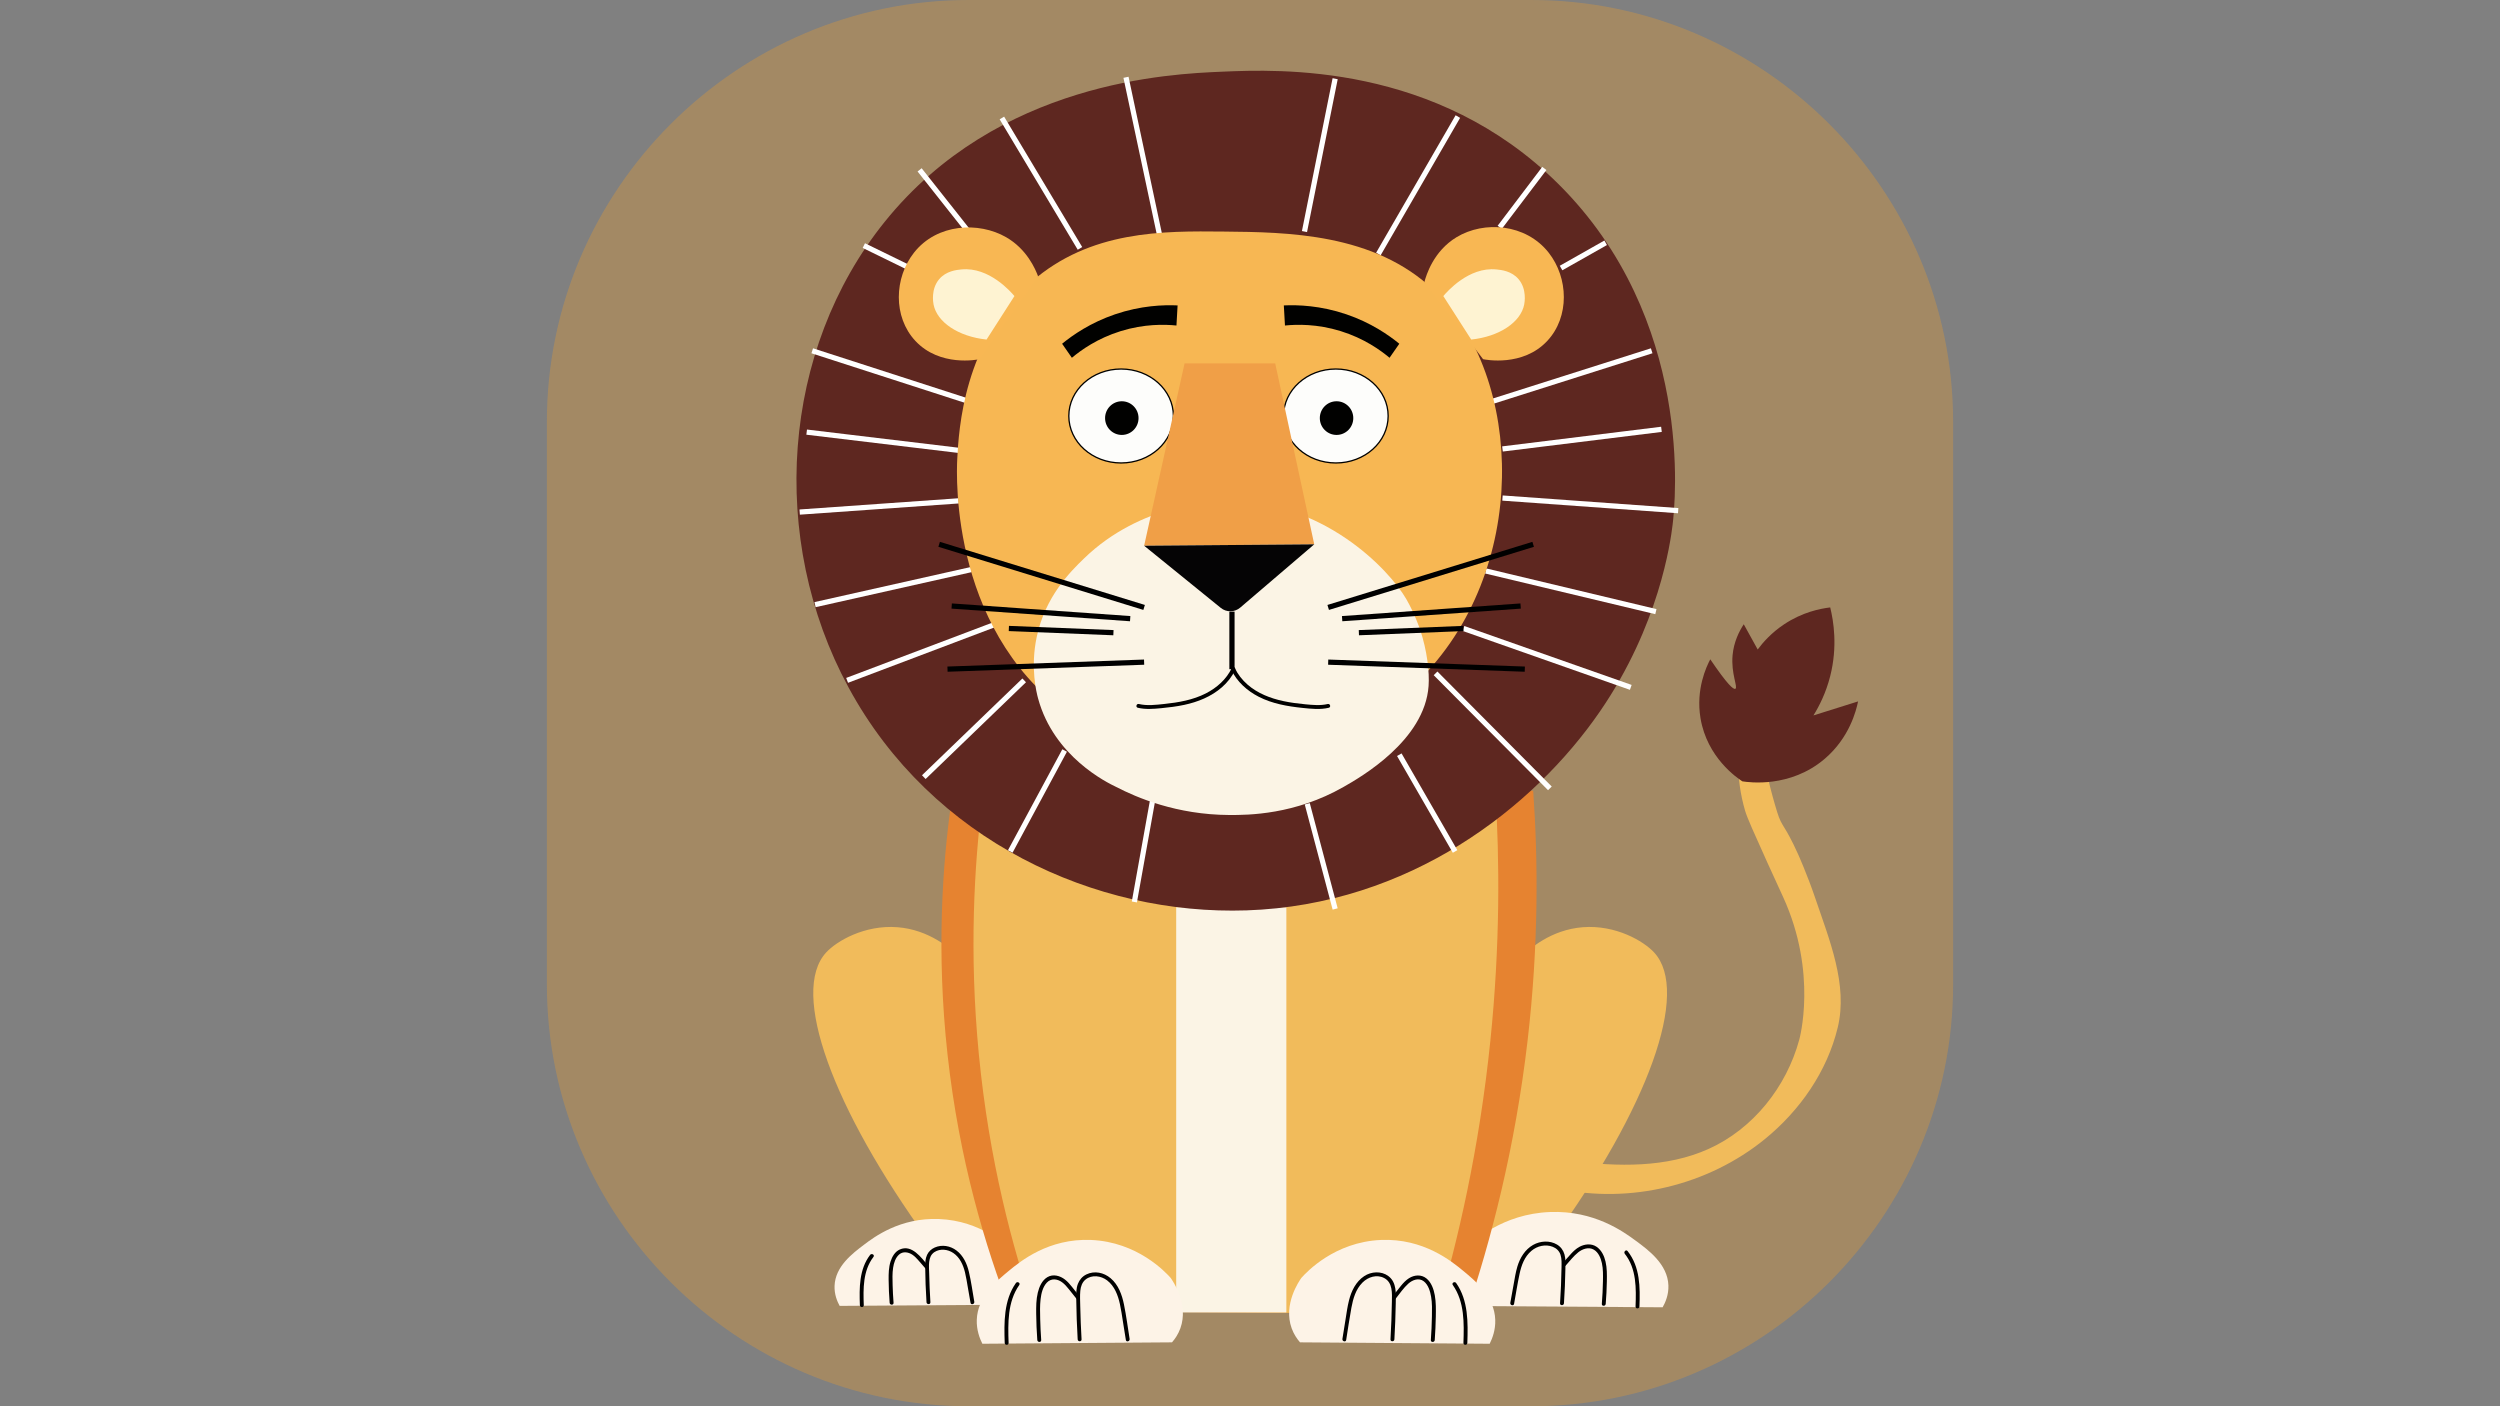 <?xml version="1.0" encoding="utf-8"?>
<!-- Generator: Adobe Illustrator 23.0.5, SVG Export Plug-In . SVG Version: 6.00 Build 0)  -->
<svg version="1.1" xmlns="http://www.w3.org/2000/svg" xmlns:xlink="http://www.w3.org/1999/xlink" x="0px" y="0px"
	 viewBox="0 0 1920 1080" style="enable-background:new 0 0 1920 1080;" xml:space="preserve">
<rect x="0" y="0" width="1920" height="1080" fill="#808080" stroke="none"/>
<style type="text/css">
	.st0{fill:#A38964;}
	.st1{fill:#F1BB5B;}
	.st2{fill:#FDF3E7;}
	.st3{fill:#E68330;}
	.st4{fill:#FBF4E5;}
	.st5{fill:#5E2720;}
	.st6{fill:none;stroke:#FFFFFF;stroke-width:4;stroke-miterlimit:10;}
	.st7{fill:#F7B753;}
	.st8{fill:#F8B753;}
	.st9{fill:#FEF3D2;}
	.st10{fill:#010100;}
	.st11{fill:#FDFDFB;stroke:#000000;stroke-miterlimit:10;}
	.st12{fill:#F09F47;}
	.st13{fill:#050405;}
	.st14{fill:none;stroke:#000000;stroke-width:4;stroke-miterlimit:10;}
</style>
<g id="圖層_1">
</g>
<g id="圖層_2">
	<path class="st0" d="M1176,1080H744c-178.2,0-324-145.8-324-324V324C420,145.8,565.8,0,744,0h432c178.2,0,324,145.8,324,324v432
		C1500,934.2,1354.2,1080,1176,1080z"/>
	<g>
		<path class="st1" d="M1138.63,952.29c17.85,0,35.7,0,53.55,0c73.28-101.11,106.2-190.54,78.18-220.81
			c-8.17-8.83-29.55-21.29-54.62-19.39c-24.86,1.89-41.51,17.02-47.12,22.62C1158.62,807.24,1148.62,879.77,1138.63,952.29z"/>
		<path class="st1" d="M766.24,952.29c-17.85,0-35.7,0-53.55,0c-73.28-101.11-106.2-190.54-78.18-220.81
			c8.17-8.83,29.55-21.29,54.62-19.39c24.86,1.89,41.51,17.02,47.12,22.62C746.25,807.24,756.24,879.77,766.24,952.29z"/>
		<g>
			<path class="st2" d="M1126.18,1003.01c50.24,0.33,100.48,0.66,150.73,0.99c2.15-3.78,4.69-9.66,4.43-16.81
				c-0.59-16.37-15.46-27.26-25.49-34.61c-8.97-6.57-31.46-23.04-65.39-21.75c-36.85,1.4-59.14,22.7-63.17,26.7
				c-1.83,2.27-14.66,18.7-7.76,35.6C1121.19,997.19,1123.66,1000.46,1126.18,1003.01z"/>
			<g>
				<g>
					<path d="M1201.12,1000.92c0.57-8.75,0.94-17.52,1.1-26.28c0.07-3.73,0.32-7.63-0.71-11.26c-0.9-3.19-2.88-5.86-5.72-7.56
						c-5.57-3.32-12.84-2.86-18.37,0.28c-6.23,3.54-10.05,9.87-12.07,16.58c-1.32,4.38-2.01,8.94-2.82,13.43
						c-0.87,4.82-1.74,9.64-2.61,14.46c-0.34,1.89,2.55,2.7,2.89,0.8c1.39-7.7,2.59-15.46,4.23-23.11
						c1.41-6.61,3.78-13.12,9.08-17.61c4.49-3.8,10.79-5.29,16.37-3.12c2.81,1.09,5.01,3.18,5.96,6.07
						c1.06,3.22,0.84,6.71,0.79,10.05c-0.15,9.1-0.52,18.2-1.12,27.28C1197.99,1002.84,1200.99,1002.84,1201.12,1000.92
						L1201.12,1000.92z"/>
				</g>
			</g>
			<g>
				<g>
					<path d="M1233.19,1001.4c0.47-5.71,0.76-11.43,0.86-17.16c0.09-5.12,0.18-10.36-1.01-15.38c-1.03-4.37-3.12-8.84-6.97-11.4
						c-4.03-2.68-9.24-2.05-13.29,0.23c-2.38,1.34-4.39,3.25-6.23,5.24c-2.15,2.32-4.23,4.7-6.34,7.05
						c-1.29,1.43,0.83,3.56,2.12,2.12c3.12-3.48,6.1-7.41,9.77-10.34c3.29-2.62,8.07-4.3,11.98-2.01c3.6,2.11,5.31,6.46,6.17,10.33
						c1,4.54,0.89,9.28,0.81,13.9c-0.1,5.81-0.39,11.61-0.86,17.41C1230.03,1003.32,1233.03,1003.31,1233.19,1001.4L1233.19,1001.4z
						"/>
				</g>
			</g>
			<g>
				<g>
					<path d="M1259.1,1003.41c0.55-14.79,0.53-30.4-9.12-42.59c-1.2-1.51-3.31,0.62-2.12,2.12c9.07,11.46,8.75,26.64,8.24,40.47
						C1256.03,1005.34,1259.03,1005.34,1259.1,1003.41L1259.1,1003.41z"/>
				</g>
			</g>
		</g>
		<g>
			<path class="st2" d="M777.86,1002.02c-44.34,0.3-88.67,0.6-133.01,0.9c-1.89-3.45-4.14-8.81-3.91-15.33
				c0.52-14.93,13.64-24.85,22.49-31.55c7.91-5.99,27.76-21.01,57.7-19.83c32.52,1.28,52.19,20.7,55.75,24.34
				c1.62,2.07,12.94,17.05,6.85,32.46C782.26,996.71,780.08,999.69,777.86,1002.02z"/>
			<g>
				<g>
					<path d="M714.55,1000.11c-0.46-7.32-0.78-14.65-0.93-21.98c-0.11-5.38-1.27-13.1,4.03-16.53c4.44-2.87,10.24-2.15,14.48,0.7
						c5.03,3.39,7.58,9.12,8.98,14.82c0.93,3.78,1.5,7.65,2.17,11.48c0.7,3.99,1.39,7.97,2.09,11.96c0.33,1.9,3.22,1.09,2.89-0.8
						c-1.34-7.65-2.36-15.44-4.15-22.99c-1.49-6.3-4.27-12.41-9.56-16.41c-4.74-3.59-11.12-4.71-16.64-2.29
						c-2.58,1.13-4.72,3.07-5.91,5.65c-1.35,2.91-1.48,6.16-1.45,9.32c0.07,9.03,0.44,18.06,1.01,27.08
						C711.67,1002.03,714.67,1002.04,714.55,1000.11L714.55,1000.11z"/>
				</g>
			</g>
			<g>
				<g>
					<path d="M686.25,1000.55c-0.36-4.57-0.6-9.14-0.72-13.72c-0.11-4.35-0.29-8.81,0.37-13.13c0.56-3.64,1.73-7.61,4.54-10.16
						c2.97-2.7,7.14-1.99,10.26,0.07c1.85,1.23,3.37,2.9,4.83,4.56c1.68,1.92,3.35,3.85,5.02,5.78c1.27,1.46,3.38-0.67,2.12-2.12
						c-5.14-5.92-12.36-16.37-21.63-12.22c-3.72,1.66-5.89,5.49-7.08,9.21c-1.46,4.53-1.53,9.39-1.49,14.1
						c0.05,5.89,0.32,11.78,0.78,17.65C683.4,1002.46,686.4,1002.48,686.25,1000.55L686.25,1000.55z"/>
				</g>
			</g>
			<g>
				<g>
					<path d="M663.38,1002.39c-0.46-12.76-0.7-26.45,7.45-37.11c1.17-1.53-1.43-3.03-2.59-1.51c-8.46,11.05-8.33,25.38-7.86,38.62
						C660.45,1004.31,663.45,1004.32,663.38,1002.39L663.38,1002.39z"/>
				</g>
			</g>
		</g>
		<g>
			<path class="st3" d="M1126.07,1009.03c-116.73-0.71-233.46-1.42-350.19-2.13c-18.84-48.6-39.22-115.57-48.19-197.15
				c-8.62-78.41-4-145.73,3.21-196.09c148.86-2.13,297.72-4.26,446.58-6.39c3.82,53.62,4.23,118.65-4.28,191.82
				C1163.49,882.39,1144.89,953.25,1126.07,1009.03z"/>
			<path class="st1" d="M1103.08,1009.03c-102.94-0.71-205.88-1.42-308.82-2.13c-16.61-48.6-34.59-115.57-42.5-197.15
				c-7.6-78.41-3.52-145.73,2.83-196.09c131.27-2.13,262.54-4.26,393.81-6.39c3.37,53.62,3.73,118.65-3.78,191.82
				C1136.08,882.39,1119.68,953.25,1103.08,1009.03z"/>
			<rect x="903.32" y="696.78" class="st4" width="84.6" height="311.18"/>
		</g>
		<path class="st5" d="M1284.57,402.96c-1.68,13.69-10.42,77.34-55.69,143.26c-51.06,74.34-146.65,148.75-271.48,152.95
			c-115.66,3.89-241.73-52.99-305.75-171.26c-61.79-114.15-51.51-259.08,27.84-357.6C766.46,62.33,898.85,56.73,938.66,55.05
			c43.19-1.83,164.25-6.94,258.09,86.17C1301.51,245.16,1286.6,386.39,1284.57,402.96z"/>
		<line class="st6" x1="1058.6" y1="195.08" x2="1119.64" y2="89.52"/>
		<line class="st6" x1="1001.84" y1="177.84" x2="1025.4" y2="60.44"/>
		<line class="st6" x1="890.46" y1="180" x2="864.76" y2="59.36"/>
		<line class="st6" x1="829.42" y1="190.77" x2="769.45" y2="90.6"/>
		<line class="st6" x1="743.75" y1="177.84" x2="706.26" y2="130.45"/>
		<line class="st6" x1="700.91" y1="206.93" x2="663.43" y2="188.61"/>
		<line class="st6" x1="743.75" y1="308.17" x2="623.8" y2="269.4"/>
		<line class="st6" x1="736.25" y1="345.87" x2="619.52" y2="331.87"/>
		<line class="st6" x1="736.25" y1="384.65" x2="614.16" y2="393.27"/>
		<line class="st6" x1="745.89" y1="437.43" x2="625.95" y2="464.36"/>
		<line class="st6" x1="767.31" y1="478.36" x2="650.58" y2="522.52"/>
		<line class="st6" x1="786.58" y1="522.52" x2="709.48" y2="596.84"/>
		<line class="st6" x1="817.64" y1="576.38" x2="775.88" y2="653.93"/>
		<line class="st6" x1="885.11" y1="615.15" x2="871.19" y2="692.71"/>
		<line class="st6" x1="1003.98" y1="617.31" x2="1025.4" y2="698.09"/>
		<line class="st6" x1="1074.66" y1="579.61" x2="1117.5" y2="653.93"/>
		<line class="st6" x1="1102.51" y1="517.14" x2="1190.32" y2="605.46"/>
		<line class="st6" x1="1123.93" y1="482.67" x2="1252.44" y2="527.91"/>
		<line class="st6" x1="1141.06" y1="438.51" x2="1271.72" y2="469.74"/>
		<line class="st6" x1="1153.91" y1="382.5" x2="1288.85" y2="392.19"/>
		<line class="st6" x1="1153.91" y1="344.8" x2="1276" y2="329.72"/>
		<line class="st6" x1="1146.42" y1="308.17" x2="1268.5" y2="269.4"/>
		<line class="st6" x1="1198.89" y1="205.85" x2="1233.16" y2="186.46"/>
		<line class="st6" x1="1151.77" y1="174.61" x2="1186.04" y2="129.37"/>
		<g>
			<path class="st7" d="M1088.59,523.6c-66.44,64.85-177.74,83.06-260.24,30.16c-98.48-63.14-93.9-187.83-93.17-201.42
				c1.19-22.3,4.82-90.17,56.76-135.72c45.39-39.8,101.09-39.24,147.79-38.78c48.8,0.49,115.78,1.15,161.71,45.24
				C1170.83,289.68,1175.2,439.06,1088.59,523.6z"/>
			<path class="st8" d="M752.31,275.86c-1.69,0.36-30.47,6.08-49.26-14c-17.36-18.55-16.3-48.56-1.07-67.86
				c17.71-22.44,49.76-23.86,70.68-11.85c15.93,9.14,22.49,24.38,24.63,30.16C782.3,233.49,767.31,254.68,752.31,275.86z"/>
			<path class="st8" d="M1139.01,275.86c1.69,0.36,30.47,6.08,49.26-14c17.36-18.55,16.3-48.56,1.07-67.86
				c-17.53-22.21-49.45-24.65-70.68-11.85c-17.82,10.74-23.38,29.37-24.73,34.47C1108.97,236.37,1123.99,256.11,1139.01,275.86z"/>
		</g>
		<path class="st4" d="M1097.15,526.83c-2.96,41.98-52.45,70.21-65.33,77.55c-37.43,21.35-73.02,21.62-87.82,21.54
			c-40.43-0.2-71.1-13.43-86.75-21.54c-7.08-3.34-47.83-23.32-59.97-67.86c-1.32-4.85-6.07-23.8-1.07-47.39
			c6.55-30.93,25.61-49.87,36.41-60.32c43.46-42.04,99.89-44.02,107.09-44.16c76.22-1.53,127.39,53.12,140.29,75.4
			c6.65,11.49,10.71,23.7,10.71,23.7C1096.07,499.83,1097.9,516.3,1097.15,526.83z"/>
		<path class="st9" d="M757.67,260.78c-21.72-2.3-38.05-13.35-40.7-26.93c-0.31-1.6-2.1-11.81,4.28-19.39
			c5.37-6.38,13.39-7.17,17.13-7.54c21.24-2.1,37.99,17.25,40.7,20.47C771.95,238.52,764.81,249.65,757.67,260.78z"/>
		<path class="st9" d="M1129.89,260.78c21.72-2.3,38.05-13.35,40.7-26.93c0.31-1.6,2.1-11.81-4.28-19.39
			c-5.37-6.38-13.39-7.17-17.13-7.54c-21.24-2.1-37.99,17.25-40.7,20.47C1115.61,238.52,1122.75,249.65,1129.89,260.78z"/>
		<path class="st10" d="M1067.17,274.78c-7-5.87-19.55-14.9-37.48-20.47c-18.14-5.63-33.74-5.23-42.84-4.31
			c-0.29-5.15-0.58-10.29-0.87-15.44c10.76-0.49,28.1,0.05,47.99,6.82c18.91,6.44,32.51,15.92,40.7,22.62
			C1072.17,267.6,1069.67,271.19,1067.17,274.78z"/>
		<path class="st10" d="M823.2,274.78c7-5.87,19.55-14.9,37.48-20.47c18.14-5.63,33.74-5.23,42.84-4.31
			c0.29-5.15,0.58-10.29,0.87-15.44c-10.76-0.49-28.1,0.05-47.99,6.82c-18.91,6.44-32.51,15.92-40.7,22.62
			C818.2,267.6,820.7,271.19,823.2,274.78z"/>
		<ellipse class="st11" cx="1025.94" cy="319.48" rx="40.16" ry="36.08"/>
		<ellipse class="st10" cx="1026.47" cy="321.1" rx="12.85" ry="12.93"/>
		<ellipse class="st11" cx="861.01" cy="319.48" rx="40.16" ry="36.08"/>
		<ellipse class="st10" cx="861.55" cy="321.1" rx="12.85" ry="12.93"/>
		<path class="st12" d="M1009.34,418.04c-43.55,0.36-87.1,0.72-130.65,1.08c10.35-46.68,20.7-93.35,31.06-140.03h69.61
			C989.35,325.41,999.34,371.72,1009.34,418.04z"/>
		<path class="st13" d="M952.47,466.66l56.87-48.62c-43.55,0.36-87.1,0.72-130.65,1.08c19.62,15.91,39.23,31.82,58.85,47.73
			C941.91,470.4,948.18,470.32,952.47,466.66z"/>
		<line class="st14" x1="946.15" y1="469.72" x2="946.15" y2="513.93"/>
		<g>
			<g>
				<path d="M945.98,513.1c-4.1,8.63-11.44,15.1-19.85,19.41c-9.89,5.07-21.08,7.01-32.03,8.15c-6.41,0.67-13.1,1.52-19.46,0.01
					c-1.88-0.45-2.68,2.45-0.8,2.89c5.91,1.41,11.98,0.9,17.96,0.33c5.94-0.57,11.88-1.3,17.72-2.55
					c10.52-2.25,20.75-6.37,28.91-13.52c4.2-3.68,7.74-8.14,10.14-13.2C949.39,512.88,946.8,511.36,945.98,513.1L945.98,513.1z"/>
			</g>
		</g>
		<g>
			<g>
				<path d="M945.77,514.62c4.29,9.04,12.12,15.97,20.93,20.49c10.39,5.33,22.04,7.36,33.55,8.56c6.71,0.7,13.61,1.48,20.25-0.1
					c1.88-0.45,1.08-3.34-0.8-2.89c-5.63,1.34-11.47,0.76-17.16,0.22c-5.68-0.54-11.34-1.25-16.92-2.45
					c-9.99-2.14-19.81-5.94-27.59-12.75c-4.03-3.53-7.36-7.74-9.67-12.59C947.53,511.36,944.94,512.88,945.77,514.62L945.77,514.62z
					"/>
			</g>
		</g>
		<line class="st14" x1="1020.05" y1="466.51" x2="1177.47" y2="418.04"/>
		<line class="st14" x1="1030.76" y1="475.13" x2="1167.84" y2="465.43"/>
		<line class="st14" x1="1043.61" y1="485.9" x2="1123.93" y2="482.67"/>
		<line class="st14" x1="1020.05" y1="508.52" x2="1171.05" y2="513.9"/>
		<line class="st14" x1="878.68" y1="466.51" x2="721.26" y2="418.04"/>
		<line class="st14" x1="867.98" y1="475.13" x2="730.9" y2="465.43"/>
		<line class="st14" x1="855.12" y1="485.9" x2="774.8" y2="482.67"/>
		<line class="st14" x1="878.68" y1="508.52" x2="727.68" y2="513.9"/>
		<g>
			<path class="st2" d="M900.1,1030.92c-48.55,0.36-97.1,0.72-145.65,1.08c-2.07-4.12-4.53-10.53-4.28-18.31
				c0.57-17.83,14.94-29.69,24.63-37.7c8.67-7.15,30.4-25.1,63.18-23.7c35.61,1.53,57.14,24.73,61.04,29.08
				c1.77,2.47,14.17,20.37,7.5,38.78C904.92,1024.59,902.53,1028.15,900.1,1030.92z"/>
			<g>
				<g>
					<path d="M830.64,1028.65c-0.5-8.54-0.83-17.09-1.01-25.65c-0.08-3.86-0.31-7.8,0.05-11.65c0.31-3.26,1.39-6.54,4.01-8.66
						c4.85-3.93,11.88-2.94,16.58,0.65c5.7,4.36,8.33,11.39,9.82,18.16c0.98,4.46,1.6,9,2.32,13.51c0.75,4.7,1.5,9.39,2.25,14.09
						c0.3,1.9,3.2,1.09,2.89-0.8c-1.41-8.81-2.56-17.72-4.34-26.47c-1.51-7.44-4.27-15.1-10.24-20.14c-5.21-4.4-12.4-5.99-18.69-2.9
						c-3.03,1.49-5.23,4.05-6.44,7.18c-1.41,3.64-1.34,7.71-1.29,11.55c0.13,10.38,0.5,20.76,1.1,31.13
						C827.75,1030.56,830.75,1030.58,830.64,1028.65L830.64,1028.65z"/>
				</g>
			</g>
			<g>
				<g>
					<path d="M799.65,1029.17c-0.39-5.41-0.66-10.83-0.78-16.25c-0.12-5.06-0.28-10.18,0.31-15.22c0.51-4.36,1.69-9.33,4.78-12.64
						c3.28-3.52,8-2.98,11.67-0.33c2.07,1.49,3.75,3.51,5.34,5.48c1.86,2.3,3.69,4.63,5.53,6.94c1.2,1.51,3.31-0.62,2.12-2.12
						c-1.8-2.26-3.59-4.53-5.39-6.78c-1.59-1.99-3.25-3.93-5.27-5.51c-3.8-2.99-9.13-4.51-13.56-1.89
						c-4.15,2.45-6.27,7.38-7.36,11.87c-1.29,5.3-1.29,10.82-1.24,16.24c0.07,6.74,0.36,13.47,0.85,20.19
						C796.79,1031.08,799.79,1031.1,799.65,1029.17L799.65,1029.17z"/>
				</g>
			</g>
			<g>
				<g>
					<path d="M774.61,1031.37c-0.5-15.11-0.92-31.53,8.18-44.48c1.11-1.58-1.49-3.08-2.59-1.51c-9.39,13.37-9.1,30.38-8.59,46
						C771.67,1033.29,774.67,1033.3,774.61,1031.37L774.61,1031.37z"/>
				</g>
			</g>
		</g>
		<g>
			<path class="st2" d="M998.42,1030.92c48.55,0.36,97.1,0.72,145.65,1.08c2.07-4.12,4.53-10.53,4.28-18.31
				c-0.57-17.83-14.94-29.69-24.63-37.7c-8.67-7.15-30.4-25.1-63.18-23.7c-35.61,1.53-57.14,24.73-61.04,29.08
				c-1.77,2.47-14.17,20.37-7.5,38.78C993.61,1024.59,996,1028.15,998.42,1030.92z"/>
			<g>
				<g>
					<path d="M1070.89,1028.65c0.53-9.2,0.89-18.42,1.05-27.64c0.13-7.27,0.88-16.1-5.68-20.99c-5.43-4.05-13.11-3.56-18.59,0.08
						c-6.37,4.23-9.83,11.38-11.64,18.59c-1.19,4.7-1.84,9.53-2.6,14.31c-0.82,5.1-1.63,10.2-2.45,15.3c-0.3,1.89,2.59,2.7,2.89,0.8
						c1.31-8.22,2.48-16.47,3.99-24.66c1.3-7.03,3.34-14.3,8.57-19.48c4.33-4.29,10.94-6.41,16.62-3.43
						c6.69,3.51,6.02,11.78,5.92,18.23c-0.15,9.63-0.51,19.27-1.07,28.88C1067.78,1030.57,1070.78,1030.57,1070.89,1028.65
						L1070.89,1028.65z"/>
				</g>
			</g>
			<g>
				<g>
					<path d="M1101.88,1029.17c0.43-5.98,0.71-11.98,0.82-17.97c0.1-5.51,0.2-11.08-0.79-16.52c-0.85-4.64-2.62-9.79-6.42-12.85
						c-3.96-3.19-9.25-2.79-13.41-0.14c-2.38,1.51-4.32,3.59-6.09,5.76c-2.06,2.51-4.05,5.07-6.07,7.61
						c-1.19,1.5,0.92,3.63,2.12,2.12c3.03-3.81,5.89-8.07,9.53-11.34c3.23-2.9,8.14-4.76,11.94-1.77c3.48,2.75,4.87,7.68,5.59,11.85
						c0.85,4.94,0.7,10.05,0.61,15.04c-0.1,6.08-0.38,12.16-0.82,18.22C1098.74,1031.09,1101.74,1031.09,1101.88,1029.17
						L1101.88,1029.17z"/>
				</g>
			</g>
			<g>
				<g>
					<path d="M1126.92,1031.37c0.51-15.62,0.81-32.62-8.59-46c-1.1-1.57-3.7-0.07-2.59,1.51c9.1,12.95,8.67,29.37,8.18,44.48
						C1123.86,1033.3,1126.86,1033.29,1126.92,1031.37L1126.92,1031.37z"/>
				</g>
			</g>
		</g>
		<g>
			<path class="st1" d="M1342.29,563.79c-9.26,4.02-9.48,33.67-2.04,58.91c1.6,5.42,6.8,16.97,17.13,39.85
				c6.57,14.53,11.12,24.31,12.07,26.39c26.81,58.6,12.38,109.55,12.38,109.55c-9.84,36.27-35.4,68.43-69.5,83.83
				c-32.57,14.71-69.91,13.72-105.35,9.31c-1.55-0.19-3.27-0.35-4.51,0.59c-1.14,0.86-1.53,2.39-1.84,3.79
				c-1.25,5.62-2.51,11.25-3.76,16.87c54.93,11.9,114.9-2.5,158.56-38.07c26.9-21.91,47.83-51.93,55.97-85.77
				c7.89-32.83-6.38-67.1-17.45-99.73c-6.02-17.75-13-33.23-13-33.23c-10.68-23.68-12.29-20.22-16.06-32.31
				c-0.65-2.08-9.94-32.14-11.28-50.59c-0.13-1.78-0.44-7.03-3.89-9.15C1347.18,562.46,1343.81,563.13,1342.29,563.79z"/>
		</g>
		<path class="st5" d="M1392.73,549.45c11.42-3.59,22.85-7.18,34.27-10.77c-1.4,6.94-6.58,27.88-25.7,44.16
			c-26.43,22.5-58.26,18.01-63.18,17.23c-3.96-2.58-27.09-18.22-32.13-48.47c-3.69-22.18,4.46-39.47,7.5-45.24
			c13.37,19.69,17.84,23.38,19.28,22.62c2.14-1.13-3.46-11.59-2.14-25.85c0.94-10.14,5.01-18.21,8.57-23.7
			c3.57,6.46,7.14,12.93,10.71,19.39c3.98-5.39,10.52-12.86,20.35-19.39c14.08-9.35,27.77-12.03,35.34-12.93
			c2.55,10.37,5.81,29.84,0,52.78C1402.31,532.2,1397.15,542.33,1392.73,549.45z"/>
	</g>
</g>
</svg>
